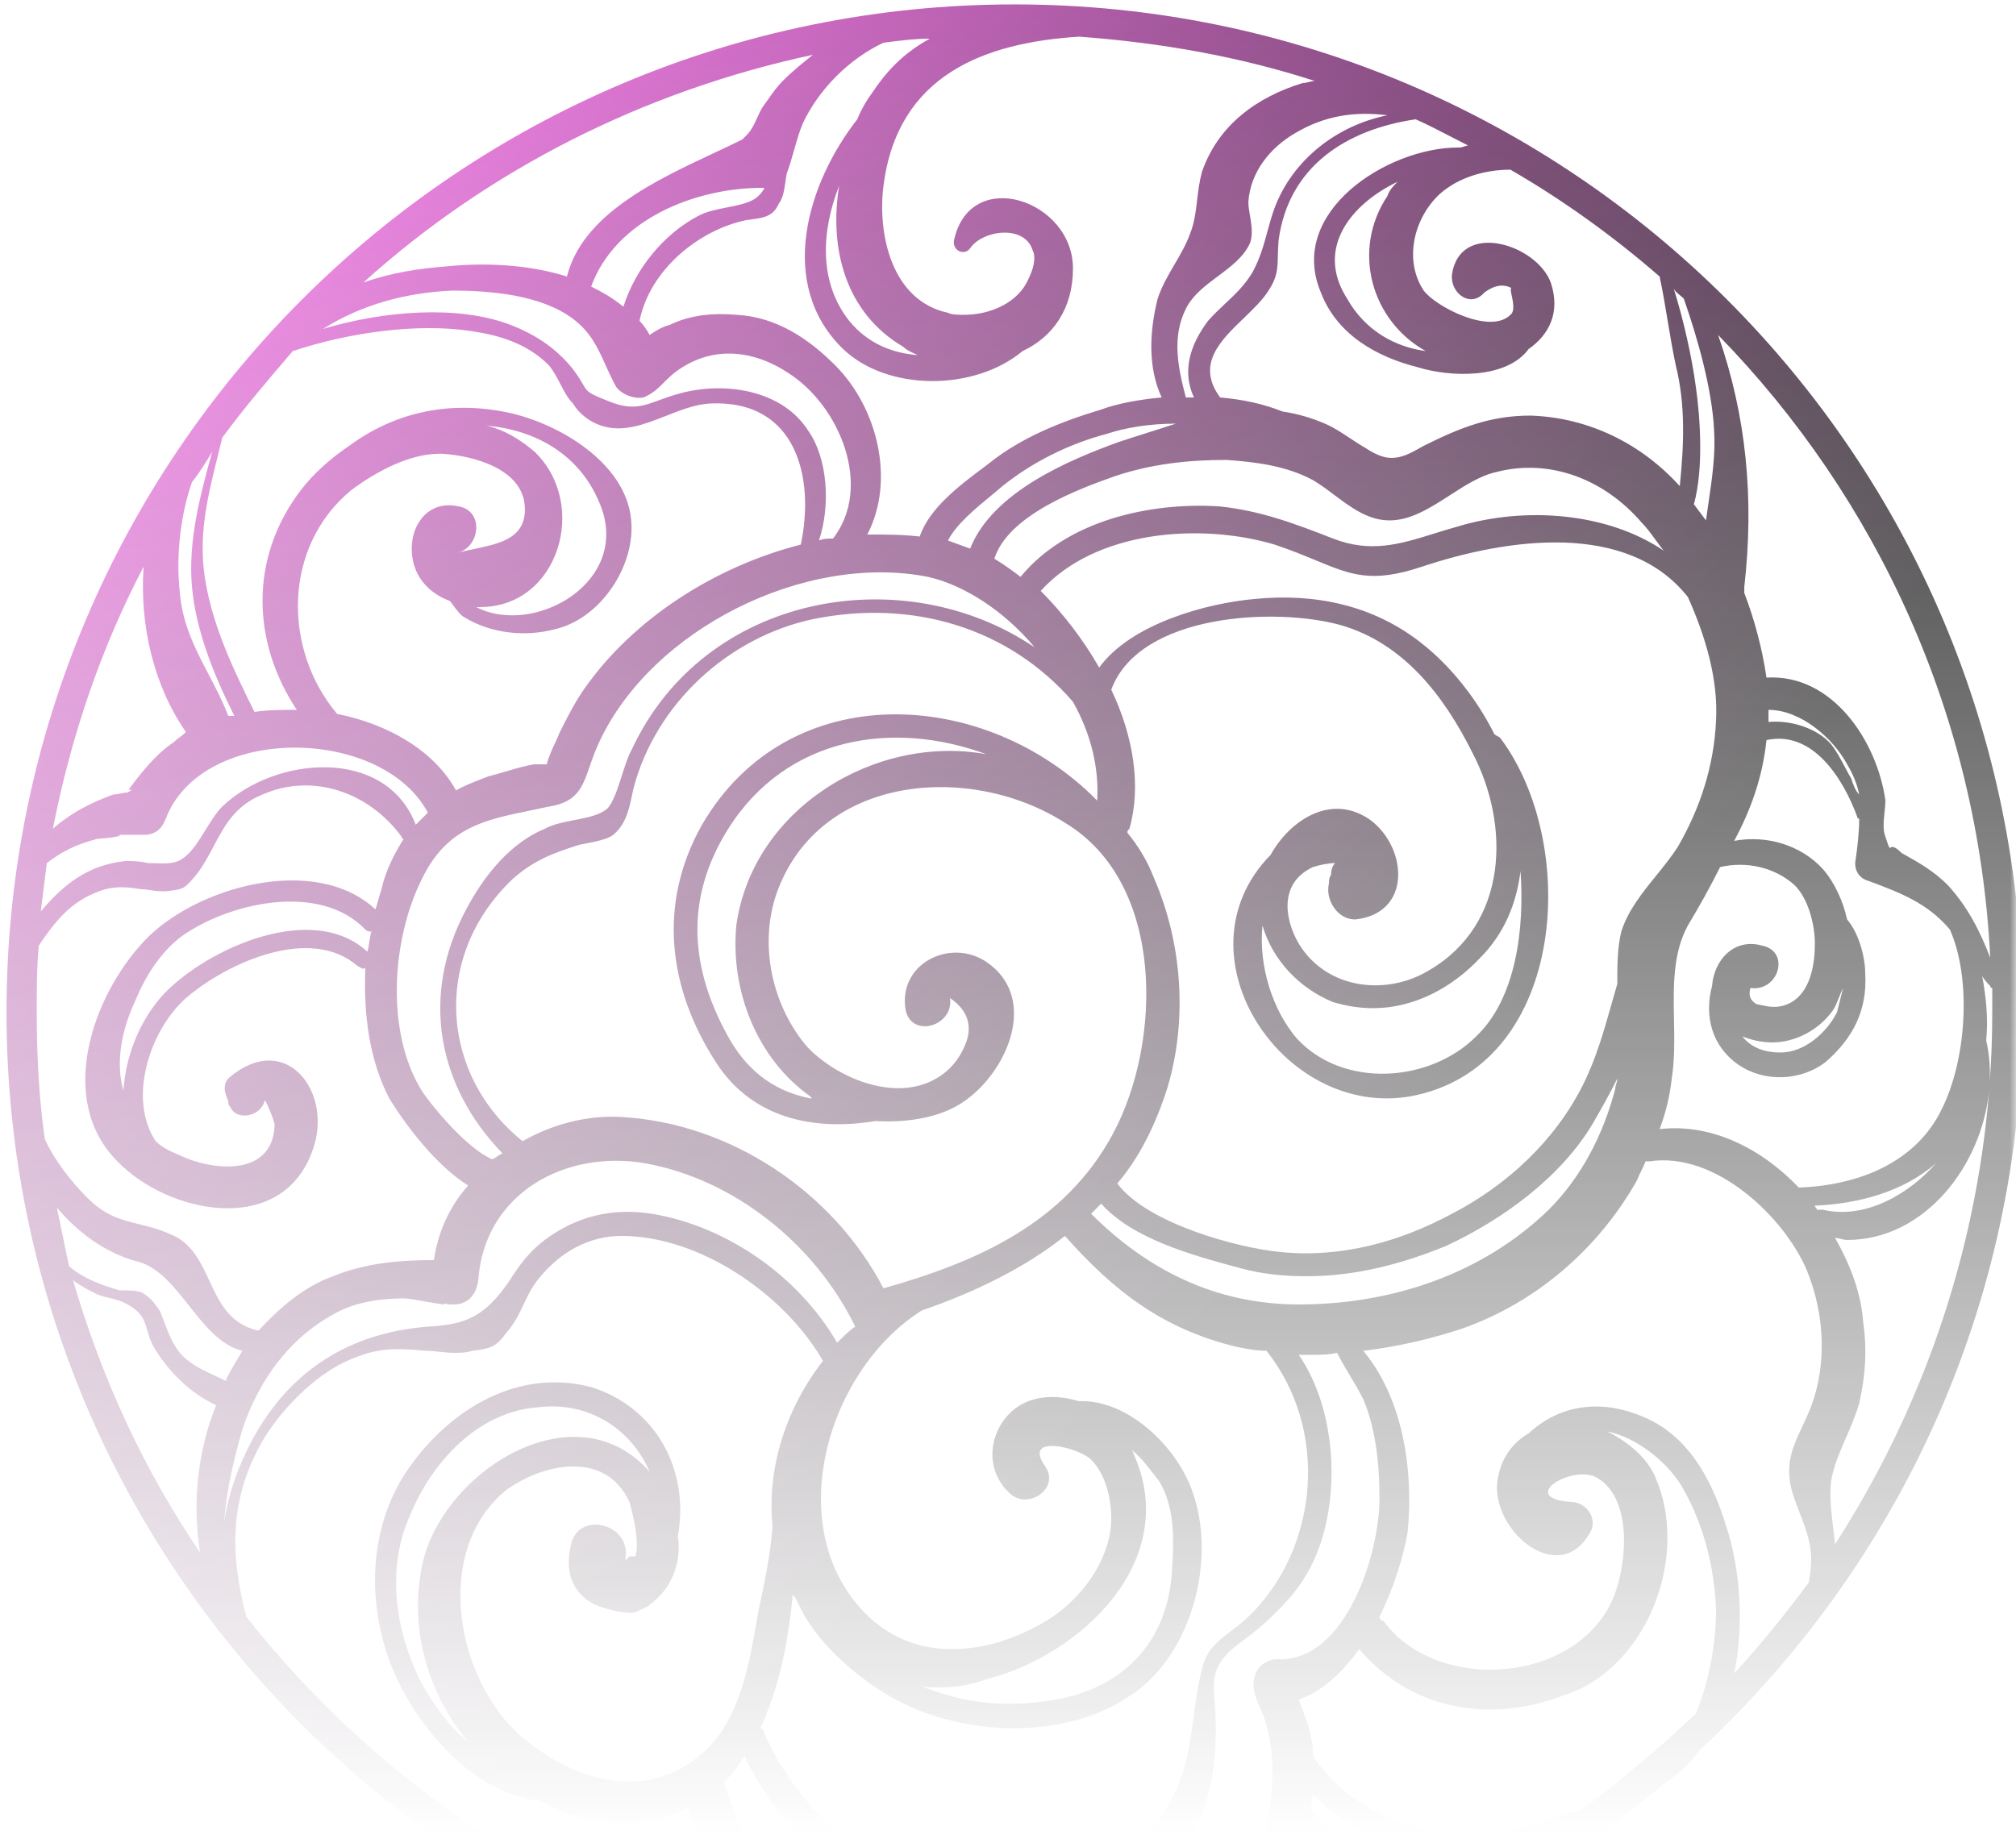 <svg width="160" height="146" viewBox="0 0 160 146" fill="none" xmlns="http://www.w3.org/2000/svg">
<g clip-path="url(#clip0_1005_66329)">
<mask id="mask0_1005_66329" style="mask-type:alpha" maskUnits="userSpaceOnUse" x="-20" y="-14" width="180" height="160">
<rect x="-20" y="-14" width="180" height="160" fill="url(#paint0_linear_1005_66329)"/>
</mask>
<g mask="url(#mask0_1005_66329)">
<path d="M51.422 127.501C51.454 127.476 51.486 127.452 51.519 127.428C51.53 127.424 51.537 127.422 51.541 127.422C51.559 127.422 51.482 127.475 51.258 127.62C51.316 127.583 51.369 127.542 51.422 127.501Z" fill="url(#paint1_linear_1005_66329)"/>
<path fill-rule="evenodd" clip-rule="evenodd" d="M0.516 80.35C0.516 124.51 36.356 160.35 80.516 160.35C100.196 160.35 118.116 153.31 132.036 141.63C133.156 140.83 134.116 140.03 134.916 138.91C150.596 124.35 160.516 103.55 160.516 80.35C160.516 36.19 124.676 0.35 80.516 0.35C36.356 0.35 0.516 36.19 0.516 80.35ZM75.236 24.83C70.756 23.87 69.636 18.59 70.116 14.75C71.236 5.95 78.116 3.39 85.636 2.91C92.196 3.39 98.436 4.51 104.356 6.43C104.196 6.43 104.036 6.47 103.876 6.51C103.716 6.55 103.556 6.59 103.396 6.59C99.716 7.71 96.676 9.95 95.396 13.63C95.187 14.399 95.099 15.138 95.013 15.86C94.903 16.789 94.797 17.69 94.436 18.59C94.133 19.423 93.687 20.184 93.234 20.959C92.728 21.821 92.213 22.699 91.876 23.71C91.236 26.27 91.076 29.15 92.196 31.55C90.436 31.71 88.676 32.03 87.396 32.51C84.196 33.47 80.996 34.75 78.436 36.83C78.371 36.879 78.306 36.928 78.239 36.978C78.192 37.013 78.144 37.049 78.097 37.084C76.209 38.494 73.75 40.329 72.996 42.59C71.556 42.43 70.276 42.43 68.836 42.43C71.076 38.11 69.636 32.35 66.276 28.99C64.196 26.91 61.636 25.15 58.436 24.99C56.676 24.83 54.756 24.99 53.156 25.79C52.516 25.95 52.036 26.27 51.556 26.59C51.396 26.27 51.076 25.79 50.756 25.47C51.556 21.47 55.396 18.27 59.236 17.47C59.354 17.453 59.471 17.438 59.585 17.424C60.553 17.298 61.367 17.192 61.796 16.19C62.153 15.715 62.244 15.064 62.334 14.433C62.364 14.214 62.395 13.997 62.436 13.79C62.656 13.204 62.843 12.55 63.026 11.906C63.243 11.145 63.456 10.397 63.716 9.79C64.996 7.07 67.396 4.67 70.116 3.39C70.245 3.374 70.373 3.358 70.499 3.342C71.624 3.2 72.646 3.07 73.796 3.07C72.036 4.03 70.596 5.31 69.316 7.23C68.836 7.87 68.356 8.67 68.036 9.47C64.036 14.59 61.636 22.59 66.916 27.71C70.436 31.07 77.316 31.07 81.156 27.87C83.556 26.75 85.156 24.51 85.156 21.31C85.156 15.87 76.996 13.15 75.716 19.07C75.556 19.87 76.516 20.35 76.996 19.71C77.956 18.27 81.316 17.79 81.956 19.87C82.276 20.51 81.956 21.47 81.636 22.11C80.836 24.03 78.596 24.99 76.516 24.99C76.036 24.99 75.556 24.99 75.236 24.83ZM64.516 4.35C63.716 4.99 62.916 5.63 62.116 6.43C61.663 6.884 61.29 7.418 60.94 7.918C60.796 8.124 60.656 8.324 60.516 8.51C60.34 8.804 60.207 9.097 60.078 9.383C59.854 9.876 59.642 10.345 59.236 10.75L58.916 11.07C58.21 11.424 57.441 11.784 56.639 12.159C51.991 14.337 46.224 17.038 44.996 21.95C41.956 20.99 38.436 20.83 35.396 21.15C33.316 21.31 31.076 21.63 28.836 22.43C38.756 13.47 51.076 7.23 64.516 4.35ZM94.116 24.51C94.665 23.413 95.674 22.661 96.674 21.917C97.716 21.141 98.747 20.373 99.236 19.23C99.441 18.515 99.319 17.8 99.204 17.126C99.139 16.745 99.076 16.377 99.076 16.03C99.236 13.63 100.836 11.71 102.756 10.59C105.156 9.15 107.556 8.83 110.116 9.15C106.116 9.95 102.596 12.67 101.156 16.51C100.922 17.154 100.752 17.777 100.584 18.393C100.292 19.462 100.005 20.514 99.396 21.63C98.789 22.642 98.054 23.334 97.272 24.07C96.817 24.498 96.347 24.941 95.876 25.47C94.436 27.39 93.796 29.47 94.756 31.55H94.116C93.476 29.15 92.996 26.75 94.116 24.51ZM108.356 35.55C107.926 35.304 107.519 35.035 107.117 34.769C106.475 34.343 105.846 33.926 105.156 33.63C104.036 33.15 102.916 32.83 101.796 32.67C100.196 32.03 98.596 31.71 96.836 31.55C94.897 28.926 96.862 27.034 98.73 25.237C99.481 24.513 100.217 23.805 100.676 23.07C101.381 22.014 101.396 21.302 101.417 20.302C101.425 19.939 101.434 19.539 101.476 19.07C102.276 13.15 106.916 10.27 112.356 9.47C113.329 9.903 114.302 10.408 115.225 10.888C115.669 11.118 116.101 11.343 116.516 11.55C116.436 11.55 116.316 11.59 116.196 11.63C116.076 11.67 115.956 11.71 115.876 11.71H115.716C110.116 11.71 102.116 16.83 104.836 23.23C106.116 26.59 109.316 28.35 112.516 29.15C115.076 29.95 119.556 30.11 121.316 27.71C122.916 26.59 123.876 24.83 123.076 22.43C121.956 19.39 115.876 17.47 115.236 21.79C115.076 23.23 116.676 24.51 117.796 23.23C118.426 22.758 119.211 22.441 119.999 22.888C119.839 22.811 119.895 23.072 119.972 23.439C120.085 23.968 120.243 24.715 119.876 24.99C118.276 26.59 113.956 24.35 112.996 23.07C111.396 20.67 112.196 17.31 114.276 15.39C115.716 14.11 117.796 13.47 119.876 13.47C124.036 15.87 128.036 18.75 131.716 21.95C131.956 23.07 132.156 24.27 132.356 25.47C132.556 26.67 132.756 27.87 132.996 28.99C133.796 32.19 133.636 35.39 133.316 38.59C130.276 35.23 126.116 33.15 121.476 32.99C118.276 32.99 115.876 33.95 112.996 35.39C111.876 36.03 111.236 36.35 110.436 36.35C109.956 36.35 109.316 36.19 108.356 35.55ZM106.916 23.71C104.356 19.71 107.236 16.19 110.916 14.43C110.596 14.75 110.276 15.07 110.116 15.55C107.236 19.87 108.836 25.47 113.156 27.87C110.756 27.55 108.356 26.27 106.916 23.71ZM67.396 25.47C64.996 22.43 65.156 18.43 66.596 14.75C65.796 19.71 67.076 24.83 71.716 27.55C71.961 27.795 72.299 27.946 72.587 28.075C72.676 28.115 72.761 28.153 72.836 28.19C70.756 28.03 68.836 27.23 67.396 25.47ZM60.676 14.91C60.516 15.23 60.356 15.39 60.196 15.55C59.669 16.078 58.705 16.267 57.706 16.464C56.887 16.625 56.045 16.79 55.396 17.15C52.676 18.59 50.436 21.31 49.476 24.35C48.516 23.55 47.556 23.07 46.916 22.75C48.836 17.47 55.076 14.91 60.516 14.91H60.676ZM135.396 41.31L134.436 40.03C135.236 37.15 134.916 32.99 134.596 30.75C134.276 28.35 133.636 25.47 132.836 22.91C132.94 23.117 133.11 23.257 133.303 23.416C133.41 23.504 133.523 23.597 133.636 23.71C134.756 26.91 135.876 30.91 136.036 34.11C136.164 36.03 135.883 37.95 135.601 39.87C135.531 40.35 135.46 40.83 135.396 41.31ZM35.876 23.07C38.916 23.07 42.916 23.39 45.476 25.31C46.872 26.357 47.422 27.573 48.049 28.958C48.284 29.479 48.531 30.023 48.836 30.59C49.156 31.23 50.276 31.71 51.076 31.55C51.823 31.23 52.214 30.839 52.676 30.377C52.907 30.146 53.156 29.897 53.476 29.63C56.356 27.39 59.716 27.71 62.596 29.63C66.596 32.19 69.316 38.59 66.116 42.75C65.796 42.75 65.316 42.75 64.996 42.91C65.956 40.03 65.636 36.35 64.196 34.27C62.116 30.91 57.476 30.27 53.956 31.23C53.319 31.4 52.794 31.593 52.322 31.766C51.018 32.245 50.119 32.575 48.356 31.87C46.666 31.194 46.642 31.153 46.273 30.517C46.118 30.25 45.902 29.878 45.476 29.31C44.196 27.71 42.596 26.59 40.516 25.79C36.356 24.19 30.436 24.67 25.636 26.11C28.676 24.19 32.196 23.23 35.876 23.07ZM16.356 46.43C15.651 42.763 16.438 39.593 17.292 36.153C17.407 35.691 17.523 35.224 17.636 34.75C19.396 32.35 21.316 30.11 23.236 27.87C27.556 26.43 32.996 25.63 37.316 26.27C39.556 26.59 41.796 27.23 43.556 28.99C43.932 29.441 44.202 29.963 44.466 30.473C44.763 31.047 45.052 31.606 45.476 32.03C45.956 32.83 46.756 33.47 47.716 33.79C49.429 34.361 51.141 33.688 52.854 33.014C54.021 32.554 55.189 32.095 56.356 32.03C63.236 31.71 64.676 37.95 63.556 43.23C56.676 44.99 50.276 49.15 46.436 54.59C45.636 55.71 44.996 56.99 44.356 58.27C44.356 58.33 44.246 58.566 44.099 58.88C43.85 59.412 43.497 60.168 43.396 60.67H42.436C41.731 60.771 40.961 60.999 40.169 61.234C39.703 61.372 39.23 61.512 38.756 61.63C38.583 61.7 38.402 61.769 38.216 61.84C37.547 62.097 36.823 62.374 36.196 62.75C34.436 59.55 30.756 57.47 26.756 56.67C22.436 51.55 22.436 43.39 27.876 38.91C29.796 37.47 32.676 35.87 35.236 36.03C37.476 36.19 41.316 37.15 41.636 40.03C41.902 42.686 39.744 43.138 37.63 43.58C37.197 43.671 36.765 43.761 36.356 43.87C38.116 43.39 38.436 40.51 36.356 40.19C34.116 39.71 32.676 41.47 32.676 43.55C32.676 45.63 33.956 47.07 35.716 47.71C35.788 47.806 35.856 47.898 35.921 47.986C36.292 48.486 36.564 48.854 36.836 48.99C38.916 50.27 41.636 50.59 44.036 49.95C47.556 49.15 50.276 45.15 50.116 41.63C49.956 36.99 44.676 33.79 40.676 32.83C35.876 31.71 31.396 32.67 27.716 35.39C26.276 36.35 24.836 37.63 23.876 38.91C19.716 44.35 20.036 51.07 23.556 56.35C22.436 56.35 21.316 56.35 20.196 56.51C18.596 53.31 16.996 49.95 16.356 46.43ZM138.436 47.07V46.59C139.236 39.55 138.596 32.99 136.356 26.59C148.996 39.55 156.996 56.83 157.956 76.03C157.156 73.95 156.196 72.03 154.596 70.27C153.476 69.15 152.356 68.51 150.916 67.71C150.436 67.23 150.276 67.23 150.116 67.23C150.069 67.278 150.036 67.311 150.004 67.31C149.928 67.306 149.862 67.106 149.636 66.43C149.417 65.881 149.499 65.106 149.572 64.415C149.605 64.099 149.636 63.801 149.636 63.55C148.996 58.91 145.476 53.47 140.196 53.79C139.876 51.55 139.236 49.15 138.436 47.07ZM76.996 43.55L75.236 42.91C75.87 41.643 77.407 40.375 78.656 39.346C78.983 39.077 79.29 38.823 79.556 38.59C81.956 36.67 84.836 35.23 87.876 34.43C89.316 33.95 91.236 33.63 93.316 33.63C92.596 33.87 91.836 34.11 91.076 34.35C90.316 34.59 89.556 34.83 88.836 35.07C84.836 36.51 78.756 39.07 76.996 43.55ZM42.436 35.87C41.316 34.91 40.036 34.11 38.596 33.79C42.436 34.11 45.956 36.03 47.556 39.87C50.276 46.11 42.436 50.59 37.796 48.19H38.116C44.356 48.19 46.756 40.03 42.436 35.87ZM14.276 47.07C13.956 44.35 14.276 40.99 15.236 38.27C15.876 37.47 16.356 36.67 16.836 35.87C15.876 39.39 14.916 42.91 15.236 46.59C15.556 50.11 16.996 53.63 18.596 56.83H18.116C17.672 55.663 17.111 54.592 16.555 53.531C15.512 51.537 14.485 49.576 14.276 47.07ZM78.916 44.35C80.036 40.83 85.796 38.75 88.516 37.79C91.396 36.83 94.276 36.51 97.316 36.51C99.716 36.67 102.116 36.99 104.196 38.11C104.766 38.443 105.322 38.859 105.884 39.281C107.217 40.281 108.588 41.31 110.276 41.31C111.976 41.31 113.526 40.31 115.066 39.316C116.28 38.532 117.487 37.752 118.756 37.47C123.076 36.35 127.396 38.11 130.276 41.47C130.682 41.876 131.023 42.345 131.381 42.838C131.588 43.123 131.802 43.417 132.036 43.71C127.556 40.67 120.996 40.19 115.716 41.79C115.06 41.969 114.431 42.165 113.818 42.356C111.148 43.187 108.79 43.922 105.796 42.75C102.916 41.63 100.036 40.51 96.676 40.19C91.236 39.87 84.676 41.31 80.996 45.79C80.356 45.31 79.716 44.83 78.916 44.35ZM82.596 46.91C86.916 42.11 95.236 41.47 101.156 43.23C102.462 43.666 103.513 44.101 104.436 44.483C107.245 45.645 108.862 46.315 112.836 44.99C119.556 42.75 129.156 41.31 133.956 47.39C135.396 50.59 136.356 53.95 136.196 57.15C136.036 60.83 134.916 64.19 133.156 67.23C132.651 68.017 132.047 68.763 131.441 69.512C130.321 70.897 129.196 72.289 128.676 73.95C128.356 75.23 128.356 76.67 128.356 78.11C128.205 78.625 128.059 79.14 127.914 79.654C127.291 81.854 126.674 84.035 125.636 86.11C123.396 90.59 119.556 94.11 115.236 96.35C111.076 98.59 106.436 99.87 101.636 99.39C98.276 99.07 91.076 97.15 88.676 93.95C90.436 91.87 91.716 89.31 92.676 86.27C94.276 80.83 93.796 74.75 91.556 69.63C91.076 68.35 90.276 67.07 89.476 66.11C89.476 65.95 89.476 65.95 89.636 65.79C90.596 62.43 89.956 58.43 88.196 54.75C90.436 48.67 101.316 48.19 106.436 49.63C111.396 51.07 114.596 55.23 116.836 59.71C119.876 65.47 119.716 73.31 113.476 76.99C110.116 79.07 105.316 78.59 103.076 74.91C101.956 72.99 101.476 70.11 104.196 68.83C104.676 68.67 105.476 68.51 105.956 68.51C105.796 68.67 105.636 68.99 105.636 69.47C105.476 69.63 105.476 69.95 105.476 70.11C105.156 71.39 106.116 72.99 107.556 72.99C112.036 72.51 111.716 67.39 108.836 65.15C105.796 62.91 102.436 64.99 100.836 67.87C92.996 75.87 102.116 89.31 112.516 86.91C124.356 84.19 125.316 66.91 119.076 58.59C118.996 58.51 118.916 58.47 118.836 58.43C118.756 58.39 118.676 58.35 118.596 58.27C117.156 55.39 115.076 52.83 112.836 51.07C108.996 48.03 104.356 47.07 99.556 47.55C95.876 47.87 89.796 49.47 87.236 52.99C85.956 50.75 84.356 48.67 82.596 46.91ZM11.396 44.99C11.076 49.63 12.196 54.43 14.756 58.11C14.596 58.27 14.436 58.39 14.276 58.51C14.116 58.63 13.956 58.75 13.796 58.91C12.356 59.87 11.236 61.31 10.276 62.59C10.16 62.707 10.298 62.739 10.505 62.685C10.478 62.701 10.451 62.718 10.422 62.736C10.338 62.788 10.239 62.849 10.116 62.91C9.956 62.91 9.756 62.95 9.556 62.99C9.356 63.03 9.156 63.07 8.996 63.07C7.236 63.71 5.636 64.51 4.196 65.79C5.636 58.43 8.036 51.39 11.396 44.99ZM33.476 86.59C30.596 81.95 31.076 74.59 33.476 69.79C35.451 65.699 38.422 65.091 42.058 64.346C42.545 64.246 43.045 64.144 43.556 64.03C45.82 63.673 46.221 62.517 46.806 60.827C47.007 60.247 47.23 59.605 47.556 58.91C51.716 49.95 63.876 43.87 73.636 45.79C76.516 46.43 79.716 48.51 82.116 51.39C71.716 44.35 55.876 47.07 50.116 59.55C49.849 60.019 49.609 60.767 49.362 61.538C49.019 62.61 48.662 63.725 48.196 64.19C47.587 64.713 46.599 64.903 45.592 65.098C44.749 65.26 43.893 65.426 43.236 65.79C40.516 66.91 38.436 69.47 36.996 72.19C33.316 79.07 34.756 86.27 39.876 91.55C39.716 91.63 39.596 91.71 39.476 91.79C39.356 91.87 39.236 91.95 39.076 92.03C37.156 91.23 34.436 88.03 33.476 86.59ZM40.676 69.79C42.276 68.35 43.876 67.71 45.956 67.07C46.113 67.031 46.317 66.992 46.546 66.948C47.252 66.813 48.193 66.633 48.676 66.27C49.674 65.415 49.91 64.306 50.176 63.056C50.208 62.903 50.241 62.748 50.276 62.59C52.036 55.87 57.796 50.59 64.516 49.15C72.356 47.55 80.036 49.79 85.156 55.71C86.596 58.27 87.236 60.99 87.076 63.55C78.276 54.59 62.596 53.63 55.716 65.47C52.196 71.71 52.996 78.43 56.836 84.35C59.716 88.83 64.676 89.79 69.476 88.99C72.196 89.15 75.076 88.67 76.996 87.07C80.196 84.51 82.276 79.07 78.276 76.35C75.396 74.43 71.236 76.51 71.876 80.19C72.356 82.43 75.716 81.47 75.396 79.23C76.836 80.19 77.156 81.47 76.676 82.75C76.196 84.03 75.396 84.99 74.276 85.63C70.916 87.55 66.276 85.47 64.036 83.07C61.316 79.87 60.196 75.07 61.636 70.91C64.996 61.47 76.996 60.51 84.516 65.31C92.516 70.11 92.196 82.75 88.356 89.95C84.516 97.15 77.476 100.19 70.116 102.27C66.116 94.59 57.956 89.15 49.316 88.67C46.436 88.51 43.716 89.31 41.476 90.59C34.916 85.31 34.276 75.87 40.676 69.79ZM140.356 56.35C142.916 56.35 145.476 58.59 146.596 60.67C147.076 61.47 147.396 62.27 147.556 63.07C147.236 62.75 147.076 62.27 146.916 61.79C146.753 61.519 146.591 61.211 146.421 60.89C146.092 60.267 145.739 59.599 145.316 59.07C144.196 57.79 142.116 57.15 140.356 57.31V56.35ZM57.956 82.59C54.756 76.99 54.276 71.39 57.796 65.79C62.436 58.43 70.916 57.15 78.276 59.87C69.476 58.27 59.716 64.19 58.436 73.47C57.956 78.59 60.036 84.03 64.356 87.07C64.356 87.07 64.356 87.18 64.448 87.218C61.759 86.726 59.543 85.287 57.956 82.59ZM140.196 58.75C143.876 57.95 146.276 61.79 147.396 64.83C147.396 64.99 147.556 64.99 147.556 64.99C147.556 66.11 147.396 67.39 147.236 68.51C147.236 69.31 147.716 69.79 148.356 69.95C150.916 70.91 152.996 71.71 154.756 73.79C156.516 77.79 156.036 84.19 154.116 88.03C152.036 92.35 147.396 94.11 142.756 94.27C139.876 91.23 135.876 89.15 131.716 89.63C132.196 88.35 132.516 87.07 132.676 85.63C132.916 84.13 132.886 82.54 132.856 80.952C132.806 78.307 132.756 75.67 133.956 73.47C134.916 71.87 135.716 70.43 136.516 68.83C138.596 68.35 140.836 68.83 142.436 70.27C143.556 71.39 144.036 73.47 144.036 74.91C144.036 76.51 143.716 78.43 142.436 79.39C141.796 79.87 140.996 80.03 140.196 79.87L139.396 79.71C138.916 79.39 138.756 79.07 138.916 78.43C141.156 78.75 142.116 75.55 139.876 75.07C137.636 74.43 136.036 76.19 135.876 78.27C135.236 80.67 135.876 83.07 137.956 84.51C140.036 85.95 142.916 85.79 144.836 84.35C147.076 82.43 148.196 80.19 148.036 77.31C148.036 76.03 147.556 74.11 146.596 72.99C146.276 71.55 145.636 70.11 144.676 68.99C142.916 67.07 140.196 66.27 137.636 66.75C138.916 64.35 139.876 61.79 140.196 58.75ZM9.476 66.27H11.396C12.356 66.27 12.836 65.79 13.156 64.99C16.036 57.47 30.276 57.63 33.956 64.51L32.996 65.47C30.596 59.23 21.796 60.03 17.636 64.03C17.16 64.506 16.742 65.184 16.321 65.868C15.75 66.794 15.172 67.73 14.436 68.19C13.924 68.575 13.102 68.549 12.303 68.523C12.104 68.517 11.907 68.51 11.716 68.51C11.076 68.35 10.436 68.35 9.956 68.35C6.916 68.67 4.996 70.27 3.236 72.35L3.716 68.51C4.996 67.55 5.956 67.07 7.716 66.59C7.876 66.59 9.796 66.43 9.476 66.27ZM13.156 70.75C14.596 70.59 14.596 70.59 15.556 69.47C16.125 68.747 16.543 67.956 16.957 67.174C17.824 65.536 18.67 63.937 20.836 63.07C24.836 61.31 29.316 62.91 31.876 66.43C31.876 66.59 32.036 66.59 32.036 66.59C31.236 67.87 30.596 69.15 30.276 70.59C30.196 70.83 30.116 71.11 30.036 71.39C29.956 71.67 29.876 71.95 29.796 72.19C24.996 67.71 15.396 70.43 11.396 74.75C7.236 79.23 4.516 87.39 9.316 92.19C13.316 96.35 22.436 98.27 24.836 91.23C26.436 86.75 22.756 81.79 18.276 85.47C17.636 85.95 17.796 86.75 18.116 87.39C18.116 87.55 18.116 87.71 18.276 87.87C18.756 88.99 20.676 88.67 20.996 87.39C20.996 87.07 21.796 88.99 21.796 89.31C21.636 93.63 16.516 92.83 14.276 91.71C13.476 91.39 12.836 91.07 12.356 90.59C10.116 87.23 11.876 81.79 14.756 79.23C18.116 76.35 24.676 73.47 28.356 76.67C28.427 76.705 28.489 76.74 28.545 76.772C28.747 76.885 28.871 76.955 28.996 76.83C28.836 80.51 29.316 84.19 30.916 87.23C32.196 89.31 34.596 92.51 37.156 94.11C35.716 95.71 34.756 97.79 34.436 100.03C32.036 100.03 29.156 100.19 26.436 101.31C24.196 102.11 22.276 103.71 20.516 105.63C18.22 105.12 17.416 103.39 16.613 101.664C15.906 100.143 15.2 98.625 13.476 97.95C12.579 97.558 11.78 97.362 11.025 97.177C9.624 96.833 8.371 96.525 6.916 95.07C5.796 93.95 4.356 92.19 3.556 90.43C3.076 87.07 2.916 83.71 2.916 80.35C2.916 78.59 2.916 76.83 3.076 75.07C4.356 73.15 5.636 71.55 7.876 70.75C9.115 70.286 10.054 70.421 11.128 70.575L11.236 70.59C11.459 70.59 11.682 70.625 11.921 70.662C12.196 70.704 12.493 70.75 12.836 70.75H13.156ZM117.476 76.03C119.396 74.11 120.356 71.71 120.676 69.15C120.996 73.63 120.356 79.23 117.156 82.27C113.476 85.95 106.596 86.43 102.916 82.43C100.996 80.19 99.876 76.67 100.196 73.47C100.996 76.19 103.076 78.43 105.796 79.55C106.916 79.87 107.876 80.03 108.996 80.03C112.196 80.03 115.236 78.43 117.476 76.03ZM10.756 79.39C11.556 77.47 12.676 75.71 14.276 74.43C17.956 71.71 25.316 69.95 28.996 73.79C29.156 73.95 29.316 73.95 29.476 73.95C29.396 74.19 29.356 74.47 29.316 74.75C29.276 75.03 29.236 75.31 29.156 75.55C24.836 71.55 16.516 75.23 12.996 78.91C11.076 80.99 9.956 83.87 9.796 86.59C9.156 84.35 9.636 81.79 10.756 79.39ZM157.636 82.59C157.796 80.83 157.636 79.23 157.316 77.47C157.476 77.79 157.796 78.11 157.956 78.27C157.956 78.43 158.116 78.43 158.116 78.43V80.35C158.116 82.276 158.045 84.187 157.905 86.08C157.977 84.901 157.894 83.723 157.636 82.59ZM146.596 98.43C152.766 98.43 157.32 92.507 157.873 86.492C156.825 99.703 152.433 112.048 145.636 122.59C145.599 122.216 145.553 121.833 145.506 121.445C145.353 120.176 145.194 118.856 145.316 117.63C145.498 116.446 145.992 115.314 146.501 114.146C146.886 113.261 147.281 112.355 147.556 111.39C148.036 109.31 148.196 107.23 147.876 104.99C147.716 102.75 146.916 100.51 145.636 98.27C145.796 98.27 145.956 98.31 146.116 98.35C146.276 98.39 146.436 98.43 146.596 98.43ZM145.936 79.22C146.037 78.965 146.143 78.698 146.276 78.43L145.796 80.35C144.996 81.95 143.236 83.55 141.316 83.55C139.876 83.55 138.916 83.07 138.276 82.27C139.076 82.59 139.876 82.75 140.676 82.75C142.436 82.75 144.356 81.79 145.476 80.19C145.663 79.911 145.795 79.577 145.936 79.22ZM126.437 89.15C127.077 88.03 127.716 86.91 128.356 85.63C128.356 85.79 128.316 85.91 128.276 86.03C128.236 86.15 128.196 86.27 128.196 86.43C127.236 90.11 125.476 93.47 122.916 96.03C117.636 101.15 110.436 103.55 103.076 103.55C96.516 103.55 91.076 100.83 86.596 96.35L87.396 95.55C89.877 98.341 94.612 99.63 98.106 100.58L98.436 100.67C100.196 101.15 101.956 101.31 103.716 101.31C107.556 101.31 111.236 100.35 114.756 98.91C119.236 96.83 123.877 93.47 126.437 89.15ZM130.916 92.19C136.196 91.39 141.636 96.67 143.396 100.83C144.836 104.35 144.996 108.35 143.716 111.71C143.489 112.28 143.252 112.786 143.03 113.261C142.315 114.79 141.75 115.998 142.116 117.95C142.276 118.67 142.556 119.39 142.836 120.11C143.116 120.83 143.396 121.55 143.556 122.27C143.876 123.55 143.716 124.67 143.556 125.63C141.636 128.19 139.716 130.59 137.636 132.83C138.436 128.99 138.116 124.51 136.996 121.15C135.876 117.47 133.956 113.79 130.116 112.35C126.916 111.07 123.716 111.55 121.316 113.79C120.196 114.43 119.236 115.55 118.916 117.15C117.956 121.15 123.556 126.11 126.116 121.79C126.916 120.67 125.956 119.23 124.676 119.23C120.356 118.91 124.836 116.19 126.756 117.31C129.476 118.91 129.156 123.71 128.196 126.43C125.636 133.63 114.116 134.59 109.796 128.67C109.636 128.67 109.476 128.51 109.476 128.35C110.596 126.11 111.396 123.55 111.716 121.63C112.196 116.83 111.396 111.07 108.196 107.23C110.916 106.91 113.636 106.27 116.036 105.47C121.956 103.39 126.916 99.07 129.956 93.63C130.036 93.39 130.156 93.15 130.276 92.91C130.396 92.671 130.516 92.43 130.596 92.19H130.916ZM37.956 101.63C38.436 94.75 44.836 91.23 51.236 92.35C58.276 93.63 64.676 98.75 67.876 105.31C67.397 105.63 66.917 106.11 66.437 106.59C63.397 101.31 57.636 97.31 51.716 96.35C48.676 95.87 45.796 96.51 43.236 98.43C41.956 99.39 41.156 100.51 40.356 101.79C38.436 104.51 36.996 105.15 33.956 105.31C27.876 105.79 23.076 108.67 20.036 114.27C18.916 116.35 18.116 118.59 17.796 120.83C17.956 118.27 18.596 115.71 19.236 113.47C20.516 109.63 22.916 106.27 26.436 104.35C28.036 103.39 30.116 103.07 32.036 103.07C32.37 103.07 33.148 103.209 33.86 103.337C34.801 103.504 35.628 103.652 35.175 103.435C35.462 103.55 35.749 103.55 36.036 103.55C36.996 103.55 37.796 102.91 37.956 101.63ZM144.036 95.71C147.556 95.55 151.076 94.59 153.636 92.35C151.556 94.75 148.036 96.83 144.676 96.03H144.196C144.196 95.95 144.156 95.91 144.116 95.87C144.076 95.83 144.036 95.79 144.036 95.71ZM14.276 107.39C13.691 106.688 13.363 105.814 13.04 104.957C12.922 104.643 12.805 104.331 12.676 104.03C12.609 103.94 12.547 103.856 12.49 103.777C12.139 103.297 11.923 103.002 11.236 102.59C10.756 102.43 10.116 102.43 9.476 102.43C7.876 101.95 6.596 101.47 5.476 100.51C5.316 99.711 5.156 98.951 4.996 98.191C4.837 97.431 4.676 96.67 4.516 95.87C6.276 97.95 8.516 99.55 11.076 100.19C12.632 100.657 13.809 102.145 14.995 103.642C16.248 105.225 17.51 106.819 19.236 107.23C18.756 108.03 18.276 108.83 17.956 109.47V109.63C17.683 109.494 17.403 109.364 17.121 109.235C16.083 108.756 15.031 108.271 14.276 107.39ZM37.476 107.23C38.916 107.07 39.396 106.91 40.196 105.79C40.836 105.07 41.196 104.31 41.556 103.55C41.916 102.79 42.276 102.03 42.916 101.31C44.516 99.39 46.756 98.11 49.316 98.11C55.556 98.11 62.276 102.75 65.316 108.03C62.436 111.71 60.836 116.51 61.316 121.15C61.156 123.39 60.676 125.63 60.196 127.87C60.166 128.046 60.135 128.224 60.104 128.403C59.491 131.96 58.794 136.001 56.356 138.59C51.876 143.23 45.796 141.63 41.316 137.79C36.196 133.31 34.276 123.07 40.196 118.27C43.076 116.19 48.036 115.07 49.956 119.23C50.276 120.35 50.756 122.43 50.436 123.55H49.956L49.636 123.87V123.71C49.641 123.683 49.645 123.656 49.649 123.629C50.033 120.968 45.95 119.898 45.316 122.59C44.836 124.67 45.316 126.43 47.236 127.39C48.036 127.71 49.156 128.03 50.116 128.03C50.436 128.03 51.396 127.55 51.556 127.39C53.316 126.11 54.116 124.03 53.796 121.95C54.756 116.67 52.036 111.71 46.916 110.11C40.836 108.51 35.236 112.19 32.036 117.15C29.156 121.79 29.156 127.71 31.236 132.67C33.156 137.15 37.636 142.43 42.756 142.91C45.316 144.35 48.356 145.15 51.076 144.67C52.356 144.51 53.636 144.03 54.596 143.55C56.036 148.03 58.596 152.51 62.276 155.55L62.596 155.87C45.316 151.87 30.276 141.95 19.556 128.35C18.276 123.55 18.116 118.91 20.996 114.11C22.596 111.55 25.476 108.67 28.356 107.71C30.276 106.91 32.036 107.07 33.796 107.23C34.196 107.23 34.556 107.27 34.916 107.31C35.276 107.35 35.636 107.39 36.036 107.39C36.516 107.39 36.996 107.39 37.476 107.23ZM69.316 128.67C61.796 122.11 65.316 108.99 73.156 104.03C77.316 102.59 81.316 100.67 84.516 98.11C88.356 102.43 92.196 105.47 98.116 106.91C98.916 107.07 99.716 107.23 100.516 107.23C105.476 113.47 104.676 122.75 99.236 128.19C98.736 128.69 98.221 129.081 97.733 129.45C96.661 130.262 95.726 130.971 95.396 132.51C95.075 133.732 94.909 134.979 94.741 136.231C94.493 138.096 94.242 139.972 93.476 141.79C90.756 148.19 83.876 151.07 77.316 150.59C70.276 150.11 63.396 143.87 60.676 137.63C60.676 137.396 60.591 137.333 60.482 137.254C60.442 137.225 60.399 137.193 60.356 137.15C60.516 136.83 60.676 136.51 60.836 136.03C61.956 133.31 62.596 129.95 62.916 126.59C63.161 126.835 63.312 127.173 63.441 127.461C63.481 127.55 63.519 127.635 63.556 127.71C65.156 130.91 68.836 133.79 71.396 135.07C76.676 137.79 84.356 138.11 89.476 134.75C94.436 131.71 96.516 124.19 94.756 118.75C93.636 115.07 89.636 111.07 85.636 111.23C84.516 110.91 83.396 110.75 82.116 111.07C78.916 111.87 77.476 116.19 80.196 118.59C81.636 119.87 84.196 118.11 82.916 116.35C81.156 113.79 85.636 114.91 86.596 115.87C87.716 116.99 88.196 118.91 88.196 120.51C88.196 123.87 85.636 127.23 82.756 128.83C80.516 130.11 78.116 130.91 75.556 130.91C73.316 130.91 71.236 130.27 69.316 128.67ZM5.796 101.63C6.436 102.11 7.076 102.43 7.716 102.75C8.036 102.878 8.356 102.955 8.676 103.032C9.156 103.147 9.636 103.262 10.116 103.55C11.282 104.186 11.465 104.822 11.688 105.597C11.802 105.993 11.926 106.424 12.196 106.91C13.316 108.83 15.076 110.59 17.156 111.55C15.716 115.07 15.236 119.23 15.876 123.23C11.396 116.67 8.036 109.31 5.796 101.63ZM107.156 109.23C107.516 109.83 107.876 110.43 108.196 111.07C109.156 113.31 109.476 116.19 109.476 118.59C109.636 122.91 106.916 132.03 101.316 131.71C100.516 131.71 99.716 132.35 99.556 133.15C99.353 134.067 99.668 134.79 100.006 135.565C100.199 136.008 100.4 136.467 100.516 136.99C101.476 140.35 100.836 144.03 100.036 147.23C99.076 151.23 96.676 155.23 92.996 156.99C88.836 157.63 84.676 157.95 80.516 157.95C78.258 157.95 76.141 157.809 73.899 157.659L73.476 157.63C73.057 157.56 72.606 157.46 72.139 157.356C71.537 157.221 70.907 157.08 70.276 156.99C67.716 156.19 65.636 154.75 63.716 152.83C60.996 149.79 58.596 145.47 57.476 141.47C58.116 140.83 58.596 140.19 59.076 139.39C62.116 145.79 68.996 151.87 76.036 152.99C83.076 154.11 91.396 151.71 94.916 144.99C96.516 141.95 96.676 137.95 96.356 134.59C96.099 132.148 97.288 131.255 98.844 130.086C99.224 129.799 99.627 129.496 100.036 129.15C101.636 127.71 103.076 126.27 104.036 124.35C106.436 119.71 106.276 112.19 103.076 107.55H104.036C104.676 107.55 105.476 107.55 106.116 107.39C106.436 108.03 106.796 108.63 107.156 109.23ZM33.636 133.95C31.396 129.79 30.596 124.67 32.516 120.35C34.276 116.03 37.956 112.03 42.756 111.71C46.756 111.23 50.116 113.47 51.556 116.83C45.796 110.27 35.556 116.51 33.636 123.71C32.356 128.83 33.796 134.27 37.156 138.27C35.716 137.15 34.596 135.55 33.636 133.95ZM125.316 134.11C131.076 131.39 133.956 123.23 131.396 117.31C130.756 115.71 129.156 114.43 127.556 113.63C129.956 114.11 132.516 116.19 133.636 118.27C135.236 121.15 136.036 124.35 136.196 127.71C136.196 130.27 135.716 133.31 134.596 136.03C131.716 138.75 128.676 141.31 125.476 143.71C124.459 143.955 123.493 144.251 122.547 144.54C119.776 145.39 117.177 146.186 113.956 145.47C109.796 144.51 106.436 142.75 104.196 139.39C104.196 138.91 104.196 138.43 104.036 137.95C104.036 137.497 103.715 136.642 103.414 135.84C103.29 135.511 103.17 135.19 103.076 134.91C104.996 134.27 106.596 132.67 107.876 130.91C110.596 134.11 114.276 135.71 118.276 135.71C120.676 135.71 123.076 135.07 125.316 134.11ZM78.276 133.31C85.796 131.39 93.796 123.87 89.956 115.39C89.956 115.23 89.796 115.07 89.796 115.07C90.548 115.697 91.104 116.421 91.617 117.09C91.759 117.276 91.897 117.457 92.036 117.63C93.316 119.87 93.156 122.43 92.996 124.99C92.516 130.91 88.516 134.43 82.756 135.07C79.236 135.55 76.036 135.07 72.996 133.79C73.476 133.95 73.956 133.95 74.436 133.95C75.716 133.95 76.996 133.79 78.276 133.31ZM112.196 148.51C108.676 147.71 106.276 146.11 104.036 143.71L104.196 142.43C106.116 144.51 108.676 145.95 111.876 146.91C114.756 147.87 117.316 147.87 119.876 147.23C119.236 147.55 118.756 147.87 118.276 148.19C117.476 148.19 116.677 148.31 115.877 148.43C115.077 148.55 114.276 148.67 113.476 148.67C113.156 148.67 112.676 148.67 112.196 148.51ZM101.156 152.35C102.116 150.43 102.916 148.19 103.556 146.11C105.796 148.19 108.196 149.63 111.716 150.43C111.939 150.43 112.196 150.465 112.472 150.502C112.79 150.544 113.133 150.59 113.476 150.59C108.676 152.99 103.556 154.75 98.116 155.87C99.396 154.91 100.356 153.63 101.156 152.35Z" fill="url(#paint2_linear_1005_66329)"/>
</g>
</g>
<defs>
<linearGradient id="paint0_linear_1005_66329" x1="70" y1="-14" x2="70" y2="146" gradientUnits="userSpaceOnUse">
<stop stop-color="white"/>
<stop offset="1" stop-color="white" stop-opacity="0"/>
</linearGradient>
<linearGradient id="paint1_linear_1005_66329" x1="16.331" y1="31.796" x2="93.112" y2="108.578" gradientUnits="userSpaceOnUse">
<stop stop-color="#DE64D2"/>
<stop offset="1" stop-color="currentColor"/>
</linearGradient>
<linearGradient id="paint2_linear_1005_66329" x1="16.331" y1="31.796" x2="93.112" y2="108.578" gradientUnits="userSpaceOnUse">
<stop stop-color="#DE64D2"/>
<stop offset="1" stop-color="currentColor"/>
</linearGradient>
<clipPath id="clip0_1005_66329">
<rect width="160" height="146" fill="white"/>
</clipPath>
</defs>
</svg>
